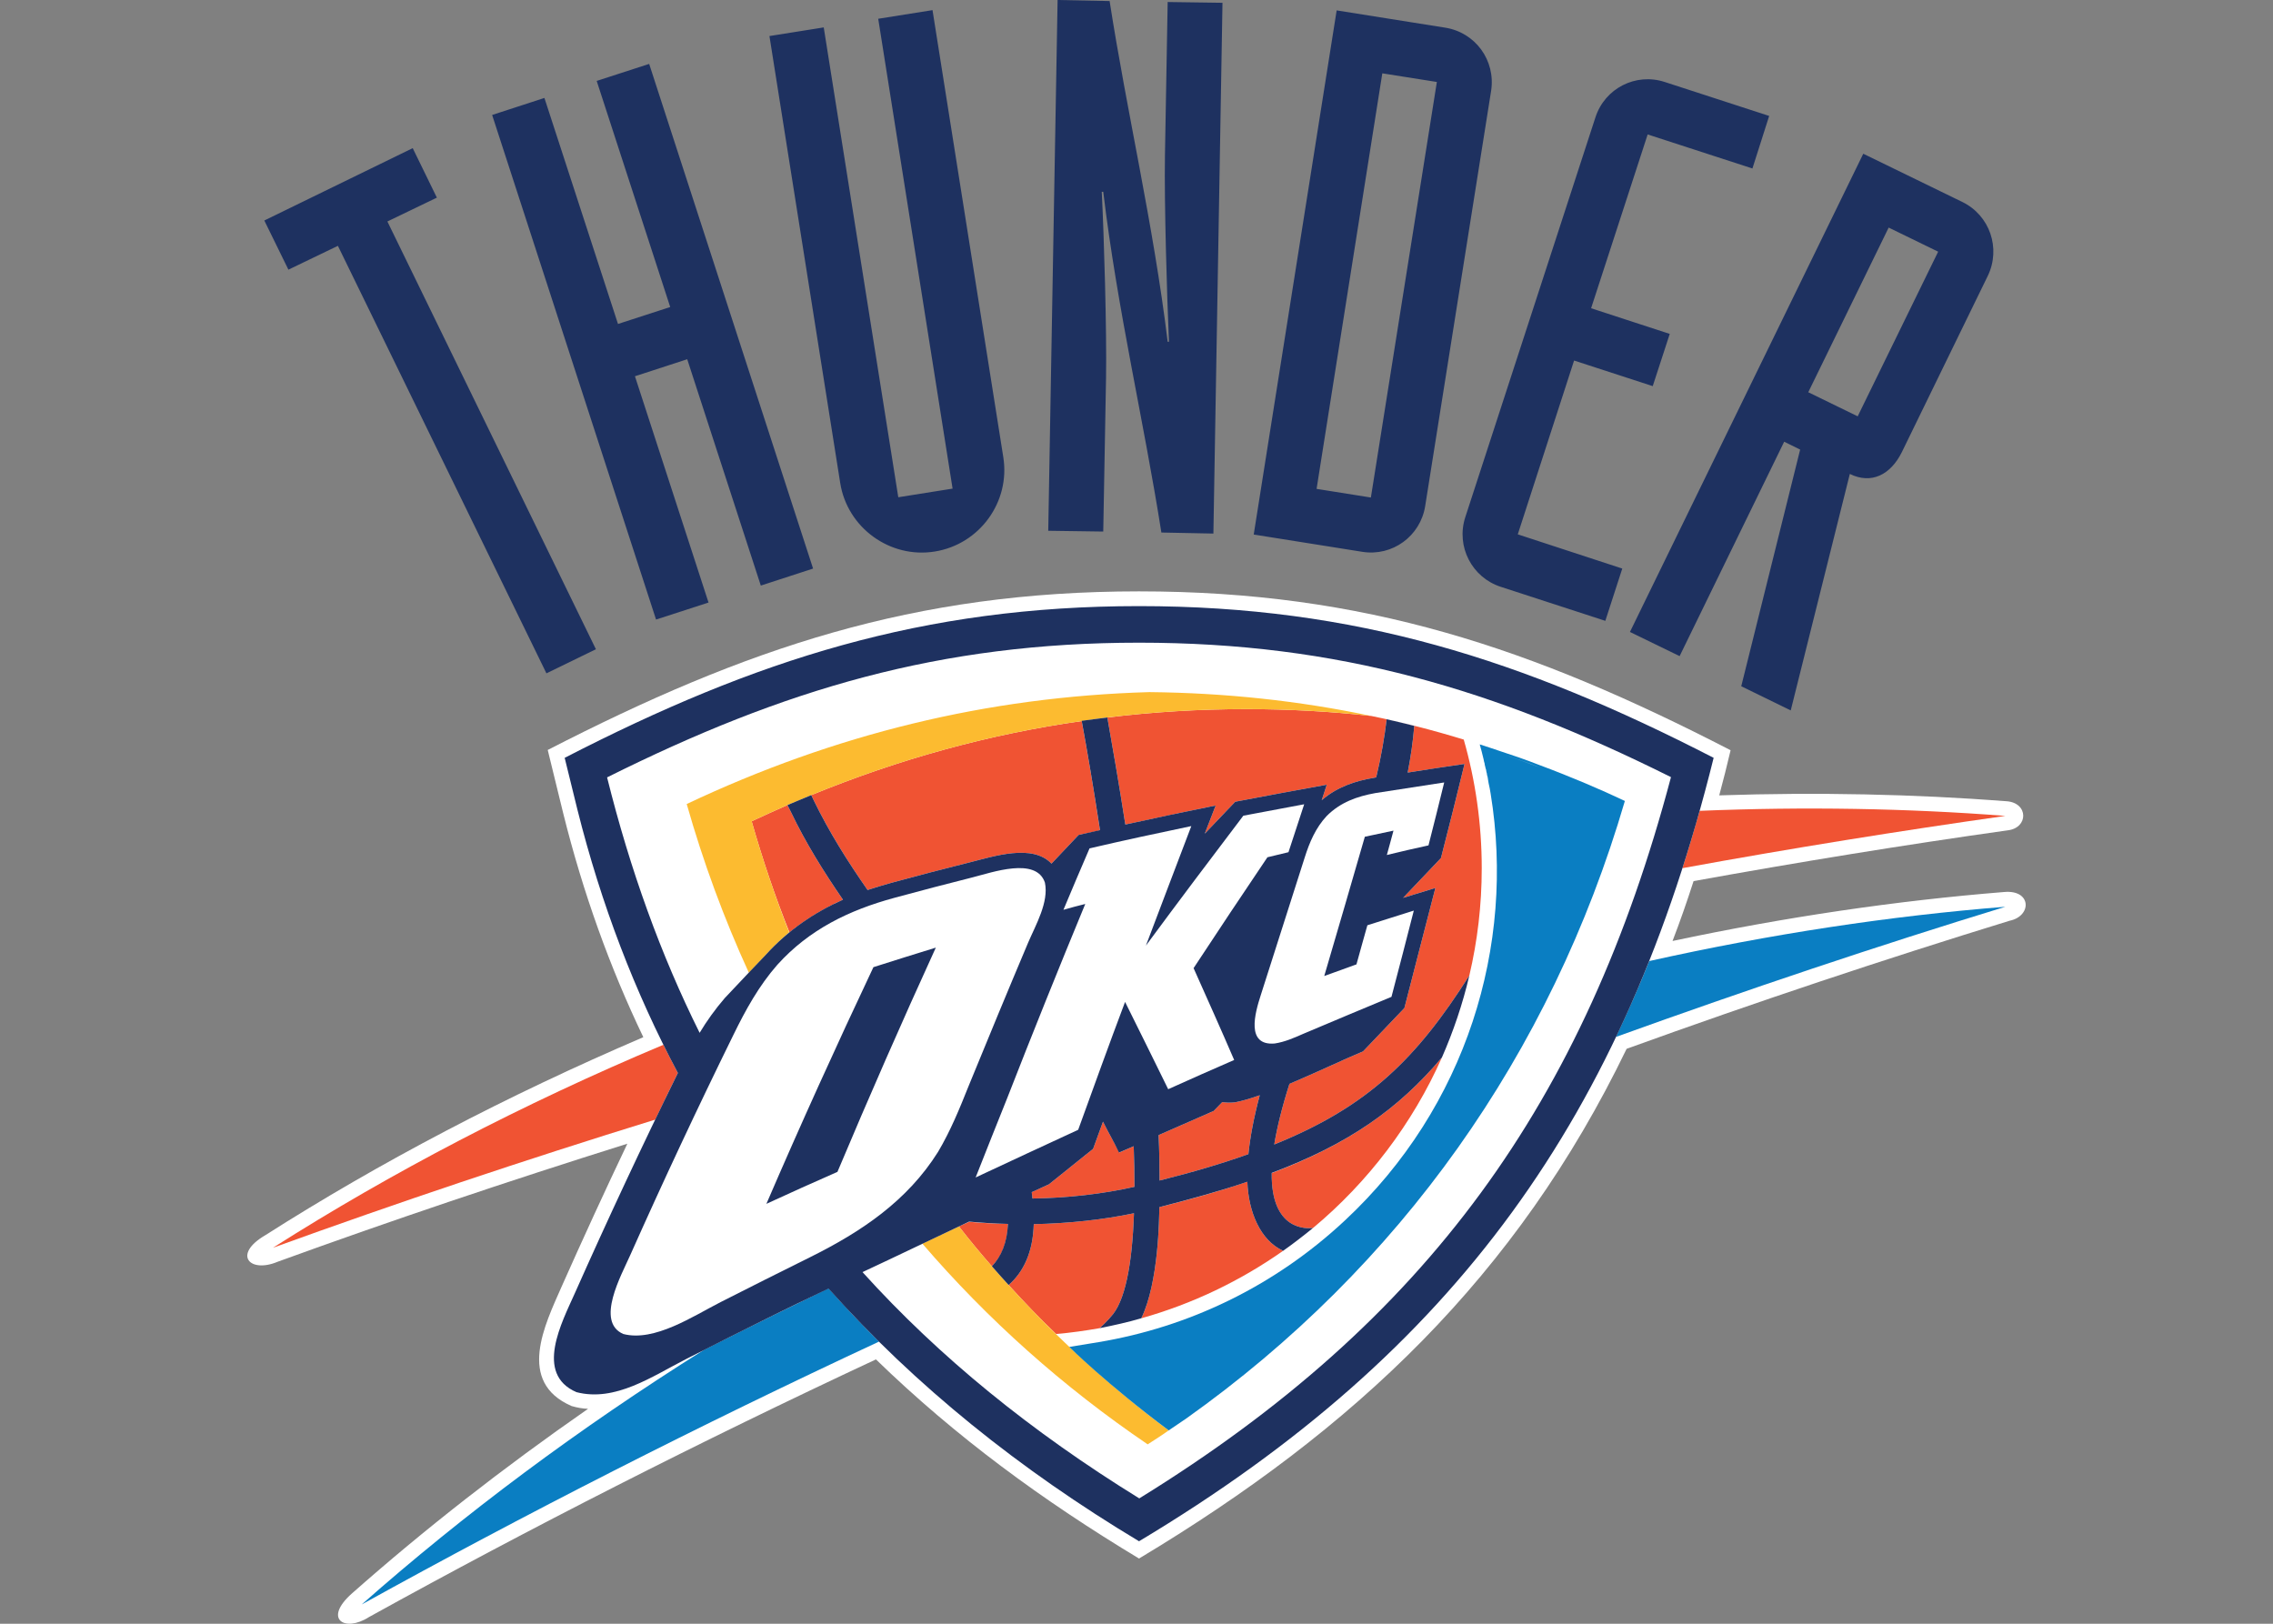 <?xml version="1.0" encoding="UTF-8"?>
<svg xmlns="http://www.w3.org/2000/svg" xmlns:xlink="http://www.w3.org/1999/xlink" width="35pt" height="25pt" viewBox="0 0 35 25" version="1.1">
<rect x="0" y="0" width="35" height="25" fill="#808080" stroke="none"/>
<g id="surface1">
<path style=" stroke:none;fill-rule:nonzero;fill:rgb(11.765%,19.216%,37.647%);fill-opacity:1;" d="M 8.414 10.367 L 9.176 9.996 L 5.965 3.41 L 6.727 3.043 L 6.355 2.281 L 4.07 3.395 L 4.441 4.152 L 5.203 3.785 Z M 10.102 9.539 L 10.91 9.277 L 9.777 5.793 L 10.582 5.531 L 11.715 9.016 L 12.52 8.754 L 9.996 0.984 L 9.188 1.246 L 10.32 4.727 L 9.516 4.988 L 8.383 1.508 L 7.578 1.77 Z M 14.359 0.156 L 13.523 0.289 L 14.668 7.523 L 13.832 7.656 L 12.684 0.422 L 11.848 0.555 L 12.938 7.438 C 13.047 8.125 13.703 8.602 14.391 8.492 C 15.082 8.383 15.559 7.73 15.449 7.039 Z M 16.141 8.172 L 16.988 8.184 L 17.031 5.816 C 17.043 5.094 17 3.641 16.965 2.953 L 16.988 2.953 C 17.207 4.777 17.613 6.48 17.883 8.199 L 18.684 8.215 L 18.824 0.043 L 17.98 0.031 L 17.938 2.398 C 17.926 3.121 17.969 4.574 18 5.262 L 17.98 5.262 C 17.758 3.438 17.352 1.734 17.086 0.016 L 16.285 0 Z M 19.305 8.23 L 20.977 8.496 C 21.441 8.57 21.871 8.254 21.945 7.793 L 22.961 1.395 C 23.031 0.93 22.719 0.5 22.254 0.426 L 20.582 0.16 Z M 21.285 1.129 L 22.125 1.262 L 21.109 7.66 L 20.273 7.527 Z M 27.242 1.785 L 25.633 1.262 C 25.188 1.117 24.711 1.359 24.566 1.809 L 22.562 7.965 C 22.418 8.414 22.664 8.891 23.109 9.035 L 24.719 9.559 L 24.98 8.754 L 23.371 8.227 L 24.238 5.551 L 25.449 5.945 L 25.711 5.141 L 24.5 4.746 L 25.371 2.07 L 26.984 2.594 Z M 25.098 9.73 L 28.691 2.367 L 30.215 3.109 C 30.641 3.316 30.812 3.824 30.609 4.246 L 29.285 6.961 C 29.113 7.309 28.816 7.461 28.484 7.297 L 27.574 10.938 L 26.812 10.566 L 27.719 6.922 L 27.473 6.801 L 25.863 10.102 Z M 29.082 3.504 L 27.844 6.039 L 28.605 6.41 L 29.844 3.875 Z M 29.082 3.504 "/>
<path style=" stroke:none;fill-rule:nonzero;fill:rgb(100%,100%,100%);fill-opacity:1;" d="M 9.055 21.691 C 8.969 21.688 8.883 21.672 8.801 21.648 C 7.949 21.277 8.391 20.395 8.645 19.816 C 8.973 19.078 9.312 18.34 9.66 17.609 C 7.816 18.188 6.02 18.793 4.277 19.426 C 3.844 19.609 3.578 19.316 4.082 19.02 C 5.848 17.895 7.801 16.871 9.906 15.969 C 9.391 14.895 8.977 13.746 8.672 12.52 L 8.434 11.547 C 11.488 9.977 14.07 9.105 17.539 9.105 C 21.012 9.105 23.594 9.977 26.648 11.551 C 26.594 11.781 26.535 12.016 26.473 12.246 C 27.992 12.195 29.473 12.227 30.895 12.336 C 31.238 12.359 31.238 12.75 30.91 12.785 C 29.324 13.008 27.715 13.27 26.078 13.566 C 25.977 13.879 25.871 14.184 25.754 14.488 C 27.5 14.117 29.207 13.867 30.859 13.734 C 31.285 13.695 31.289 14.105 30.945 14.176 C 29.012 14.77 27.043 15.426 25.047 16.148 C 23.352 19.656 20.859 22.004 17.539 23.996 C 16.066 23.109 14.723 22.129 13.488 20.93 C 10.762 22.203 8.152 23.531 5.68 24.898 C 5.309 25.137 4.969 24.93 5.422 24.531 C 6.535 23.547 7.75 22.598 9.055 21.691 "/>
<path style=" stroke:none;fill-rule:nonzero;fill:rgb(3.922%,49.412%,76.078%);fill-opacity:1;" d="M 5.57 24.703 C 7.141 23.316 8.906 21.996 10.844 20.781 C 11.211 20.598 11.574 20.414 11.941 20.234 C 12.09 20.16 12.387 20.016 12.758 19.836 C 13.008 20.117 13.266 20.391 13.535 20.656 C 10.75 21.953 8.09 23.309 5.57 24.703 M 25.395 14.797 C 27.27 14.379 29.105 14.102 30.879 13.961 C 28.914 14.562 26.91 15.234 24.883 15.965 C 25.062 15.59 25.234 15.199 25.395 14.797 "/>
<path style=" stroke:none;fill-rule:nonzero;fill:rgb(94.118%,32.549%,20%);fill-opacity:1;" d="M 4.203 19.211 C 6.023 18.055 8.039 17 10.215 16.086 C 10.285 16.23 10.363 16.375 10.438 16.52 C 10.32 16.758 10.203 17 10.09 17.238 C 8.066 17.863 6.102 18.523 4.203 19.211 M 26.172 12.484 C 27.789 12.418 29.367 12.445 30.879 12.562 C 29.25 12.793 27.59 13.059 25.906 13.367 C 26 13.078 26.086 12.785 26.172 12.484 "/>
<path style=" stroke:none;fill-rule:nonzero;fill:rgb(100%,100%,100%);fill-opacity:1;" d="M 17.539 9.895 C 20.609 9.895 23.016 10.613 25.73 11.965 C 24.402 16.973 21.969 20.34 17.543 23.07 C 15.879 22.043 14.465 20.895 13.281 19.59 C 13.809 19.34 14.398 19.059 14.922 18.809 C 15.133 18.828 15.332 18.84 15.52 18.844 C 15.512 19.133 15.418 19.348 15.273 19.496 C 15.359 19.594 15.445 19.691 15.531 19.785 C 15.762 19.582 15.906 19.277 15.918 18.848 C 16.457 18.836 16.977 18.781 17.461 18.68 C 17.434 19.469 17.324 20.051 17.098 20.281 C 17.09 20.289 17.086 20.293 17.082 20.301 C 17.027 20.359 16.977 20.41 16.934 20.449 C 17.152 20.406 17.363 20.359 17.574 20.297 C 17.844 19.738 17.848 18.754 17.852 18.586 C 18.355 18.461 18.805 18.332 19.207 18.195 C 19.223 18.656 19.406 19.098 19.758 19.258 C 19.918 19.148 20.07 19.027 20.219 18.906 C 20.129 18.918 19.57 18.957 19.582 18.062 C 20.758 17.617 21.527 17.082 22.203 16.281 C 22.379 15.879 22.523 15.457 22.625 15.02 C 21.816 16.293 21.074 17.035 19.621 17.621 C 19.664 17.363 19.738 17.055 19.855 16.688 C 20.281 16.512 20.723 16.297 20.988 16.188 L 21.625 15.52 C 21.785 14.906 21.941 14.289 22.102 13.672 L 21.605 13.824 L 22.188 13.211 C 22.312 12.73 22.434 12.246 22.555 11.762 C 22.262 11.805 21.965 11.848 21.676 11.895 C 21.723 11.652 21.758 11.414 21.777 11.176 C 21.637 11.141 21.496 11.105 21.352 11.074 C 21.32 11.344 21.27 11.641 21.191 11.973 L 21.148 11.977 C 20.875 12.023 20.594 12.113 20.352 12.32 L 20.43 12.082 C 19.957 12.168 19.488 12.254 19.02 12.344 L 18.551 12.836 L 18.566 12.797 L 18.719 12.402 C 18.254 12.496 17.789 12.598 17.328 12.695 C 17.23 12.07 17.133 11.504 17.051 11.047 C 16.918 11.062 16.789 11.082 16.656 11.102 C 16.742 11.562 16.84 12.141 16.938 12.785 L 16.609 12.855 L 16.191 13.297 C 15.898 12.988 15.305 13.184 14.934 13.277 C 14.527 13.379 14.121 13.484 13.719 13.594 C 13.598 13.629 13.477 13.664 13.359 13.703 C 13.055 13.266 12.77 12.816 12.535 12.332 L 12.492 12.242 C 12.371 12.293 12.246 12.344 12.129 12.395 L 12.18 12.504 C 12.406 12.977 12.684 13.422 12.98 13.852 C 12.547 14.047 12.141 14.316 11.793 14.703 C 11.793 14.703 11.227 15.297 11.16 15.367 C 11.012 15.539 10.883 15.719 10.773 15.902 C 10.176 14.703 9.703 13.398 9.348 11.969 C 12.066 10.613 14.473 9.895 17.539 9.895 M 17.84 17.477 C 18.125 17.352 18.406 17.23 18.688 17.105 L 18.82 16.969 C 18.875 16.977 18.938 16.98 19.012 16.973 C 19.121 16.953 19.254 16.914 19.398 16.863 C 19.305 17.211 19.25 17.508 19.223 17.77 C 18.82 17.914 18.371 18.047 17.855 18.176 C 17.855 17.953 17.852 17.719 17.84 17.477 M 15.887 18.355 L 16.152 18.234 L 16.832 17.688 L 16.984 17.27 C 17.082 17.469 17.137 17.547 17.234 17.746 L 17.457 17.648 C 17.465 17.863 17.469 18.074 17.469 18.273 C 16.977 18.383 16.445 18.445 15.898 18.453 Z M 15.887 18.355 "/>
<path style=" stroke:none;fill-rule:nonzero;fill:rgb(94.118%,32.549%,20%);fill-opacity:1;" d="M 19.195 10.918 C 19.844 10.918 20.48 10.953 21.113 11.023 C 21.594 11.121 22.066 11.242 22.539 11.387 C 22.719 12.016 22.816 12.68 22.816 13.367 C 22.816 13.938 22.75 14.488 22.625 15.02 C 21.816 16.293 21.074 17.035 19.621 17.621 C 19.664 17.363 19.738 17.055 19.855 16.688 C 20.281 16.508 20.723 16.297 20.988 16.188 L 21.625 15.52 C 21.785 14.902 21.941 14.289 22.102 13.672 L 21.605 13.824 L 22.188 13.211 C 22.312 12.727 22.434 12.246 22.551 11.762 C 22.262 11.805 21.965 11.848 21.676 11.895 C 21.723 11.652 21.758 11.414 21.777 11.176 C 21.637 11.141 21.492 11.105 21.352 11.074 C 21.32 11.34 21.27 11.641 21.191 11.969 L 21.148 11.977 C 20.875 12.023 20.594 12.113 20.352 12.32 L 20.43 12.082 C 19.957 12.168 19.488 12.254 19.02 12.344 L 18.551 12.836 L 18.566 12.797 L 18.719 12.402 C 18.254 12.496 17.789 12.598 17.328 12.695 C 17.23 12.07 17.133 11.504 17.051 11.047 C 17.754 10.961 18.469 10.918 19.195 10.918 M 22.203 16.281 C 21.75 17.301 21.066 18.199 20.219 18.906 C 20.129 18.918 19.57 18.957 19.582 18.062 C 20.758 17.617 21.527 17.082 22.203 16.281 M 19.758 19.258 C 19.102 19.719 18.367 20.074 17.574 20.297 C 17.844 19.738 17.848 18.754 17.852 18.586 C 18.355 18.461 18.805 18.332 19.207 18.195 C 19.223 18.656 19.406 19.098 19.758 19.258 M 16.934 20.449 C 16.711 20.488 16.488 20.52 16.262 20.539 C 16.008 20.297 15.766 20.043 15.531 19.785 C 15.762 19.582 15.906 19.277 15.918 18.848 C 16.457 18.836 16.977 18.781 17.461 18.68 C 17.434 19.469 17.324 20.051 17.098 20.281 C 17.09 20.289 17.086 20.293 17.082 20.301 C 17.027 20.359 16.977 20.41 16.934 20.449 M 15.273 19.496 C 15.098 19.297 14.93 19.094 14.766 18.883 L 14.922 18.812 C 15.133 18.832 15.332 18.84 15.52 18.844 C 15.512 19.133 15.418 19.348 15.273 19.496 M 12.156 14.355 C 11.934 13.801 11.742 13.23 11.574 12.645 C 11.758 12.559 11.941 12.477 12.125 12.395 L 12.18 12.504 C 12.406 12.977 12.684 13.422 12.98 13.852 C 12.688 13.984 12.41 14.148 12.156 14.355 M 12.492 12.242 C 13.844 11.688 15.227 11.305 16.656 11.102 C 16.742 11.562 16.84 12.141 16.938 12.785 L 16.609 12.855 L 16.191 13.297 C 15.898 12.988 15.305 13.184 14.934 13.277 C 14.527 13.379 14.121 13.484 13.719 13.594 C 13.598 13.629 13.477 13.664 13.359 13.703 C 13.055 13.266 12.77 12.816 12.535 12.332 Z M 17.84 17.477 C 18.125 17.352 18.406 17.23 18.688 17.105 L 18.82 16.969 C 18.875 16.977 18.938 16.98 19.012 16.973 C 19.121 16.953 19.254 16.914 19.398 16.863 C 19.305 17.211 19.25 17.508 19.223 17.77 C 18.82 17.914 18.371 18.047 17.855 18.176 C 17.855 17.953 17.852 17.719 17.84 17.477 M 15.887 18.355 L 16.152 18.234 L 16.832 17.688 L 16.984 17.27 C 17.082 17.469 17.137 17.547 17.234 17.746 L 17.457 17.648 C 17.465 17.863 17.469 18.074 17.469 18.273 C 16.977 18.383 16.445 18.445 15.898 18.453 Z M 15.887 18.355 "/>
<path style=" stroke:none;fill-rule:nonzero;fill:rgb(98.824%,73.333%,18.824%);fill-opacity:1;" d="M 17.672 22.238 C 16.371 21.355 15.207 20.316 14.203 19.148 L 14.766 18.883 C 14.93 19.094 15.098 19.297 15.273 19.496 C 15.359 19.594 15.445 19.691 15.531 19.785 C 16.273 20.602 17.098 21.352 17.996 22.023 C 17.891 22.098 17.781 22.168 17.672 22.238 M 11.531 14.977 C 11.148 14.141 10.828 13.273 10.574 12.379 C 12.848 11.305 15.199 10.727 17.699 10.656 C 18.867 10.668 20.004 10.789 21.113 11.023 C 20.48 10.953 19.844 10.918 19.195 10.918 C 18.469 10.918 17.754 10.961 17.051 11.047 C 16.918 11.062 16.785 11.082 16.656 11.102 C 15.227 11.305 13.844 11.688 12.492 12.242 C 12.371 12.293 12.246 12.344 12.125 12.395 C 11.941 12.477 11.758 12.559 11.574 12.645 C 11.742 13.23 11.934 13.801 12.152 14.355 C 12.027 14.461 11.906 14.574 11.793 14.699 Z M 11.531 14.977 "/>
<path style=" stroke:none;fill-rule:nonzero;fill:rgb(11.765%,19.216%,37.647%);fill-opacity:1;" d="M 8.695 11.668 C 11.633 10.156 14.211 9.332 17.539 9.332 C 20.871 9.332 23.449 10.156 26.387 11.668 C 25.023 17.168 22.418 20.809 17.539 23.73 C 15.703 22.629 14.094 21.336 12.758 19.84 C 12.387 20.016 12.09 20.16 11.941 20.234 C 11.48 20.461 11.02 20.695 10.562 20.926 C 10.043 21.191 9.473 21.59 8.875 21.434 C 8.227 21.152 8.652 20.359 8.852 19.91 C 9.359 18.77 9.887 17.641 10.438 16.52 C 9.777 15.277 9.258 13.93 8.891 12.465 Z M 17.539 9.895 C 14.473 9.895 12.066 10.613 9.348 11.969 C 9.703 13.395 10.176 14.703 10.773 15.902 C 10.883 15.719 11.012 15.539 11.16 15.367 C 11.223 15.297 11.793 14.699 11.793 14.699 C 12.141 14.316 12.543 14.047 12.98 13.852 C 12.684 13.422 12.406 12.977 12.18 12.504 L 12.125 12.395 C 12.246 12.344 12.371 12.293 12.492 12.242 L 12.535 12.332 C 12.77 12.816 13.055 13.266 13.359 13.703 C 13.477 13.664 13.598 13.629 13.719 13.594 C 14.121 13.484 14.527 13.379 14.934 13.277 C 15.305 13.184 15.898 12.988 16.191 13.297 L 16.609 12.855 L 16.938 12.781 C 16.84 12.141 16.742 11.562 16.656 11.098 C 16.785 11.082 16.918 11.062 17.051 11.047 C 17.133 11.504 17.23 12.07 17.328 12.695 C 17.789 12.594 18.254 12.496 18.719 12.402 L 18.566 12.797 L 18.551 12.836 L 19.02 12.344 C 19.488 12.254 19.957 12.168 20.43 12.082 L 20.352 12.32 C 20.594 12.113 20.875 12.023 21.148 11.977 L 21.191 11.969 C 21.27 11.641 21.32 11.34 21.352 11.074 C 21.492 11.105 21.637 11.141 21.777 11.176 C 21.758 11.414 21.723 11.652 21.676 11.895 C 21.965 11.848 22.258 11.805 22.551 11.762 C 22.434 12.246 22.312 12.727 22.188 13.211 L 21.605 13.824 L 22.102 13.672 C 21.941 14.289 21.785 14.902 21.625 15.52 L 20.988 16.188 C 20.723 16.297 20.281 16.508 19.855 16.688 C 19.738 17.055 19.664 17.363 19.621 17.621 C 21.074 17.035 21.816 16.293 22.625 15.02 C 22.523 15.457 22.379 15.879 22.203 16.281 C 21.527 17.082 20.758 17.617 19.582 18.059 C 19.57 18.957 20.129 18.918 20.219 18.906 C 20.07 19.027 19.914 19.148 19.758 19.258 C 19.406 19.098 19.223 18.656 19.207 18.195 C 18.805 18.332 18.355 18.457 17.852 18.586 C 17.848 18.754 17.844 19.738 17.574 20.297 C 17.363 20.359 17.148 20.406 16.934 20.449 C 16.977 20.41 17.027 20.359 17.082 20.301 C 17.086 20.293 17.09 20.289 17.098 20.281 C 17.324 20.051 17.434 19.469 17.461 18.68 C 16.977 18.781 16.457 18.836 15.918 18.848 C 15.906 19.277 15.762 19.582 15.531 19.785 C 15.445 19.691 15.359 19.594 15.273 19.496 C 15.418 19.344 15.508 19.133 15.52 18.844 C 15.332 18.84 15.133 18.828 14.922 18.809 C 14.398 19.055 13.809 19.34 13.281 19.586 C 14.465 20.895 15.879 22.043 17.543 23.07 C 21.969 20.34 24.402 16.973 25.73 11.965 C 23.016 10.613 20.609 9.895 17.539 9.895 M 17.84 17.477 C 17.852 17.719 17.855 17.953 17.855 18.176 C 18.371 18.047 18.82 17.914 19.223 17.77 C 19.25 17.508 19.305 17.211 19.398 16.863 C 19.254 16.914 19.121 16.953 19.012 16.973 C 18.938 16.98 18.875 16.977 18.82 16.969 L 18.688 17.105 C 18.406 17.23 18.125 17.352 17.84 17.477 M 15.887 18.355 L 15.898 18.453 C 16.445 18.445 16.977 18.383 17.469 18.273 C 17.469 18.07 17.465 17.863 17.457 17.648 L 17.23 17.746 C 17.137 17.547 17.082 17.469 16.984 17.27 L 16.832 17.688 L 16.152 18.234 Z M 15.887 18.355 "/>
<path style=" stroke:none;fill-rule:nonzero;fill:rgb(100%,100%,100%);fill-opacity:1;" d="M 13.77 13.824 C 13.078 14.012 12.461 14.309 11.969 14.855 C 11.684 15.18 11.48 15.551 11.293 15.934 C 10.742 17.055 10.211 18.188 9.703 19.328 C 9.57 19.629 9.164 20.352 9.598 20.539 C 10.078 20.664 10.676 20.262 11.098 20.047 C 11.555 19.816 12.016 19.582 12.477 19.355 C 13.262 18.965 13.969 18.492 14.445 17.734 C 14.637 17.41 14.777 17.066 14.914 16.723 C 15.215 15.988 15.52 15.25 15.832 14.512 C 15.949 14.238 16.152 13.891 16.09 13.59 C 15.957 13.188 15.273 13.434 14.977 13.508 C 14.574 13.609 14.172 13.715 13.77 13.824 M 12.895 18.043 C 12.531 18.203 12.164 18.367 11.801 18.535 C 12.328 17.312 12.879 16.098 13.449 14.891 C 13.77 14.789 14.09 14.688 14.41 14.59 C 13.887 15.734 13.383 16.883 12.895 18.043 M 19.145 12.559 C 18.641 13.223 18.141 13.887 17.645 14.559 C 17.879 13.945 18.109 13.332 18.344 12.719 C 17.82 12.828 17.297 12.941 16.777 13.062 C 16.641 13.375 16.508 13.691 16.375 14.008 C 16.484 13.977 16.598 13.945 16.711 13.918 C 16.301 14.91 15.898 15.91 15.508 16.91 C 15.344 17.316 15.184 17.723 15.023 18.129 C 15.551 17.883 16.074 17.637 16.602 17.395 C 16.84 16.738 17.078 16.078 17.324 15.426 C 17.547 15.871 17.766 16.32 17.988 16.77 C 18.324 16.617 18.664 16.469 19.004 16.32 C 18.801 15.848 18.59 15.379 18.379 14.906 C 18.754 14.336 19.133 13.766 19.516 13.199 C 19.625 13.172 19.73 13.148 19.84 13.121 C 19.922 12.875 20 12.633 20.082 12.383 C 19.77 12.441 19.457 12.5 19.145 12.559 M 21.176 12.211 C 20.895 12.262 20.641 12.352 20.43 12.562 C 20.258 12.746 20.164 12.969 20.09 13.203 C 19.863 13.91 19.641 14.613 19.414 15.32 C 19.324 15.598 19.18 16.105 19.629 16.066 C 19.781 16.043 19.926 15.98 20.066 15.918 C 20.52 15.727 20.973 15.535 21.426 15.348 C 21.543 14.906 21.656 14.465 21.77 14.02 C 21.531 14.094 21.293 14.172 21.055 14.246 C 21 14.445 20.941 14.648 20.887 14.848 C 20.723 14.906 20.559 14.969 20.391 15.027 C 20.602 14.312 20.809 13.598 21.016 12.883 C 21.164 12.852 21.312 12.82 21.457 12.789 C 21.422 12.914 21.391 13.039 21.355 13.164 C 21.566 13.113 21.781 13.062 21.996 13.016 C 22.078 12.691 22.16 12.371 22.238 12.047 C 21.887 12.102 21.531 12.156 21.176 12.211 "/>
<path style=" stroke:none;fill-rule:nonzero;fill:rgb(3.922%,49.412%,76.078%);fill-opacity:1;" d="M 23.082 11.559 C 23.297 11.629 23.5 11.699 23.699 11.777 C 24.203 11.965 24.648 12.156 25.02 12.332 C 23.879 16.234 21.551 19.508 18.266 21.84 L 17.996 22.023 C 17.035 21.305 16.465 20.738 16.465 20.738 L 16.918 20.664 C 18.293 20.434 19.617 19.812 20.711 18.789 C 22.578 17.047 23.336 14.562 22.953 12.219 C 22.945 12.164 22.934 12.113 22.922 12.059 L 22.914 12.012 L 22.91 11.984 L 22.906 11.961 L 22.898 11.934 L 22.895 11.91 L 22.887 11.879 L 22.883 11.852 L 22.875 11.828 L 22.871 11.809 L 22.863 11.777 L 22.859 11.75 L 22.852 11.727 L 22.844 11.688 C 22.824 11.602 22.805 11.531 22.785 11.461 C 22.887 11.492 22.984 11.527 23.082 11.559 M 23.117 11.605 C 23.32 11.672 23.527 11.746 23.723 11.82 C 23.523 11.742 23.32 11.672 23.117 11.605 "/>
</g>
</svg>

